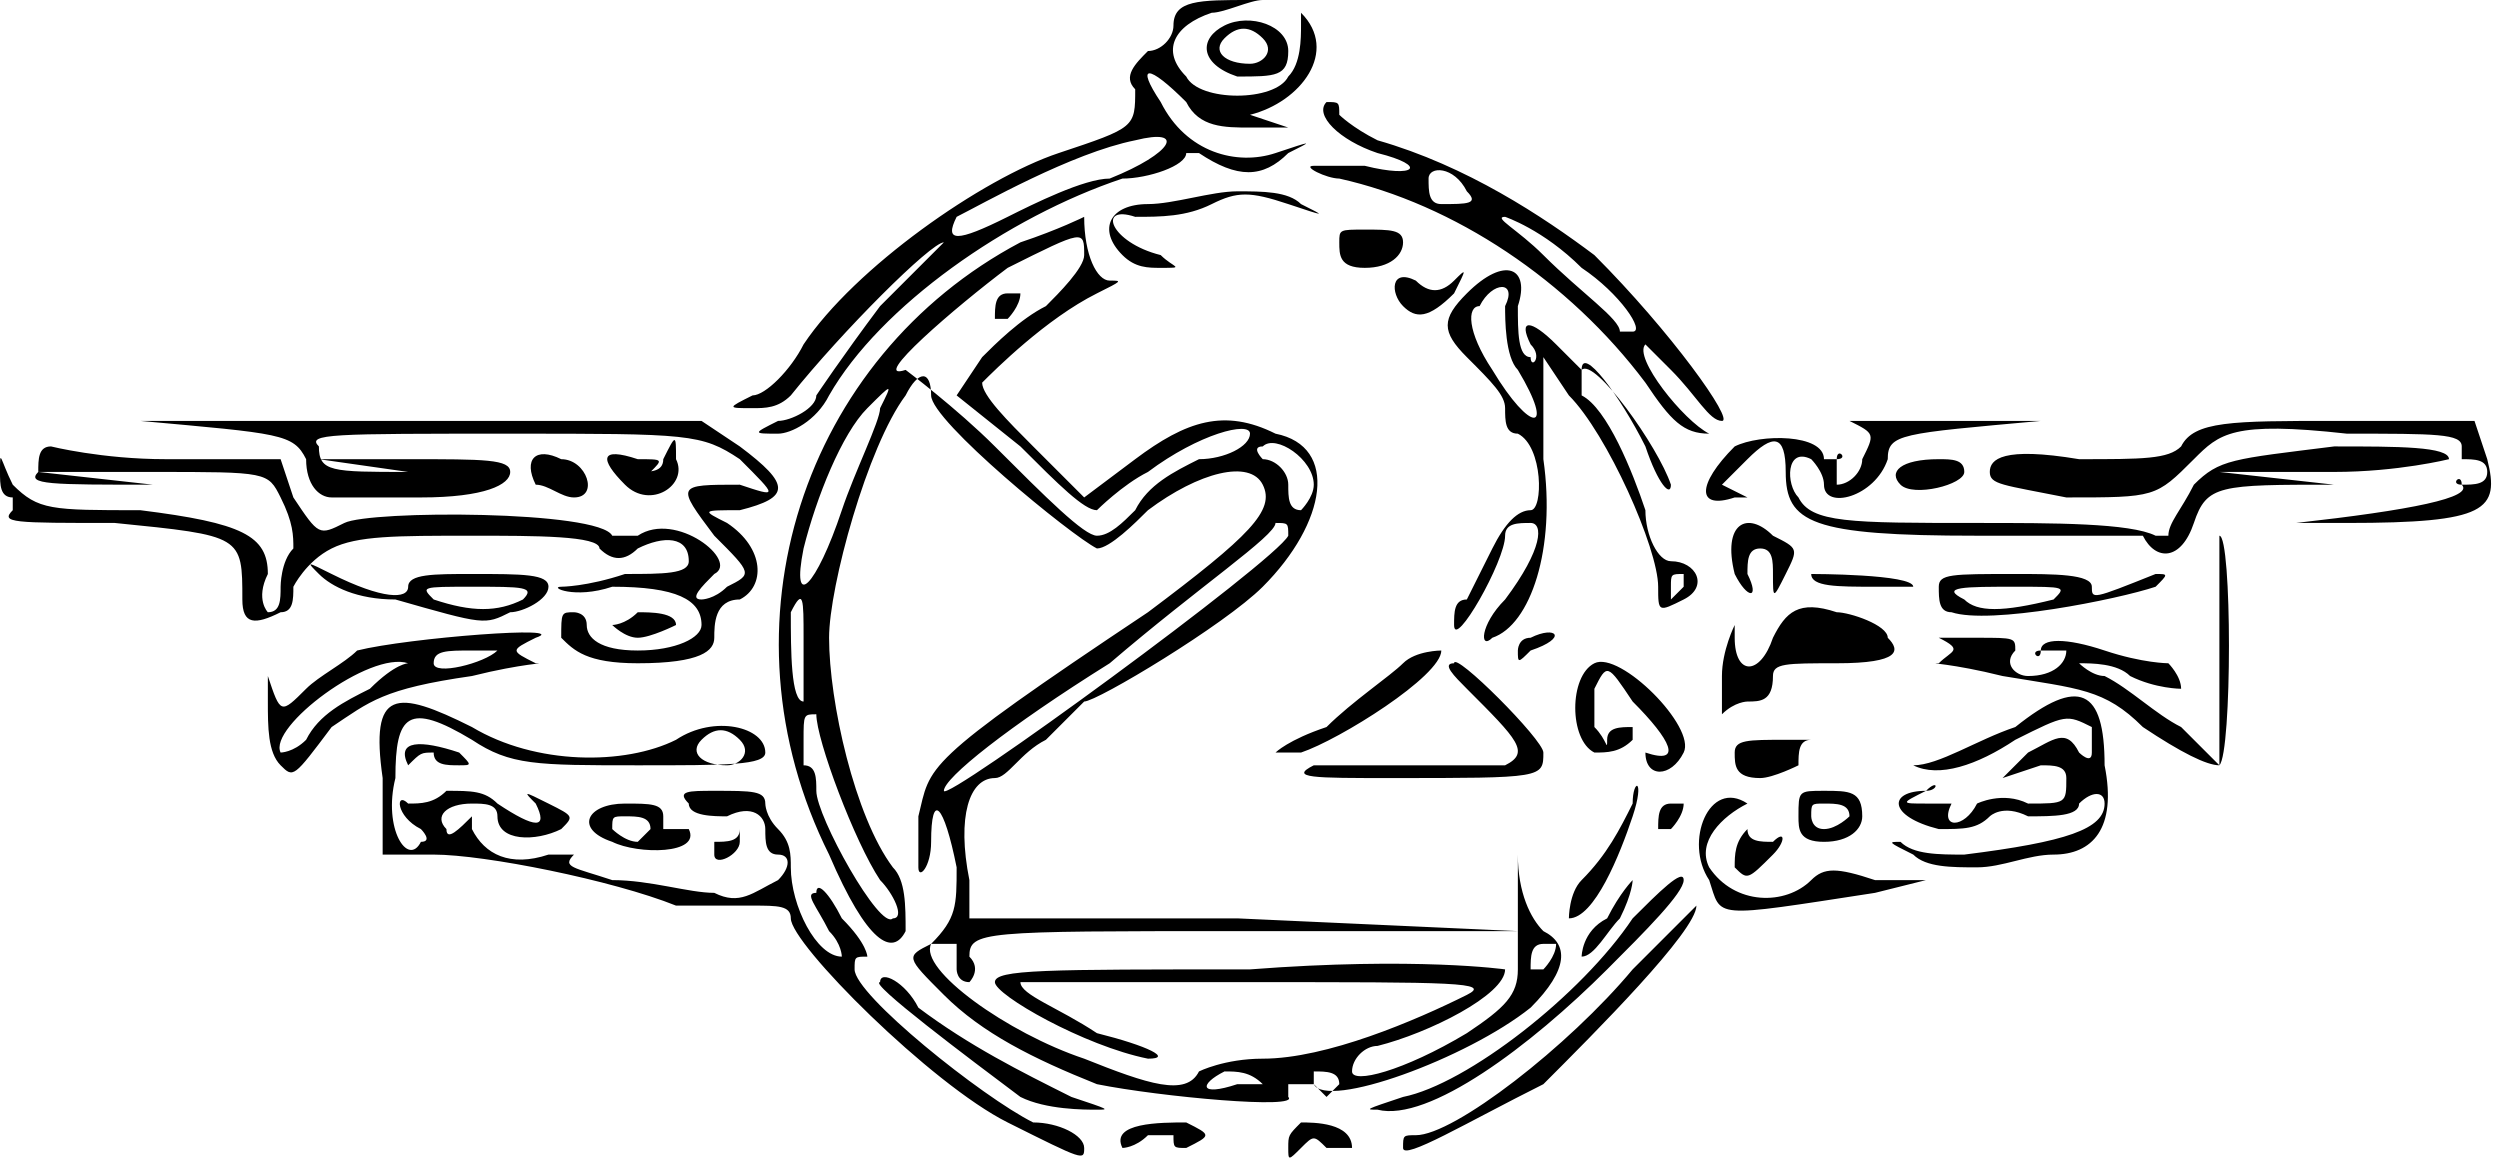 <?xml version="1.0" standalone="no"?>

<!DOCTYPE svg PUBLIC "-//W3C//DTD SVG 20010904//EN"

 "http://www.w3.org/TR/2001/REC-SVG-20010904/DTD/svg10.dtd">

<svg version="1.0" xmlns="http://www.w3.org/2000/svg"

 width="196pt" height="91pt" viewBox="0 0 196 91"

 preserveAspectRatio="xMidYMid meet">

<path fill="#000000" stroke="none" d="
M79 88

C73 85 62 74 62 72

C62 71 61 71 59 71

C57 71 55 71 53 71

C48 69 38 67 34 67

L30 67

L30 61

C29 54 31 54 37 57

C42 60 49 60 53 58

C56 56 60 57 60 59

C60 60 57 60 50 60

C42 60 40 60 37 58

C32 55 31 56 31 61

C30 65 32 68 33 66

C34 66 33 65 33 65

C31 64 31 62 32 63

C33 63 34 63 35 62

C37 62 38 62 39 63

C42 65 43 65 42 63

C41 62 41 62 43 63

C45 64 45 64 44 65

C42 66 39 66 39 64

C39 63 38 63 37 63

C35 63 34 64 35 65

C35 66 36 65 37 64

C37 63 37 63 37 65

C38 67 40 68 43 67

C45 67 46 67 45 67

C44 68 45 68 48 69

C51 69 54 70 56 70

C58 71 59 70 61 69

C62 68 62 67 61 67

C60 67 60 66 60 65

C60 64 59 63 57 64

C56 64 54 64 54 63

C53 62 54 62 56 62

C59 62 60 62 60 63

C60 63 60 64 61 65

C62 66 62 67 62 68

C62 71 64 75 66 75

C66 75 66 74 65 73

C64 71 63 70 64 70

C64 69 65 70 66 72

C68 74 68 75 68 75

C67 75 67 75 67 76

C67 78 77 86 81 88

C83 88 85 89 85 90

C85 91 85 91 79 88

Z

M58 58

C57 57 56 57 55 58

C54 59 55 60 57 60

C58 60 59 59 58 58

Z

M88 90

C87 88 91 88 93 88

C95 89 95 89 93 90

C92 90 92 90 92 89

C92 89 91 89 90 89

C89 90 88 90 88 90

Z

M101 90

C101 89 101 89 102 88

C103 88 106 88 106 90

C106 90 105 90 104 90

C103 89 103 89 102 90

C101 91 101 91 101 90

Z

M110 90

C110 89 110 89 111 89

C114 89 123 82 128 76

C131 73 133 71 133 71

C133 73 125 81 121 85

C115 88 110 91 110 90

Z

M80 86

C76 83 68 77 69 77

C69 76 71 77 72 79

C76 82 80 84 84 86

C87 87 87 87 86 87

C85 87 82 87 80 86

Z

M110 86

C115 85 124 78 128 72

C130 70 132 68 132 69

C132 70 129 73 126 76

C120 82 112 88 108 87

C107 87 107 87 110 86

Z

M86 85

C81 83 77 81 74 78

C71 75 71 75 73 74

C75 72 75 71 75 68

C74 63 73 62 73 66

C73 68 72 69 72 68

C72 68 72 66 72 64

C73 60 72 60 90 48

C98 42 100 40 99 38

C98 36 94 37 90 40

C89 41 87 43 86 43

C84 42 73 33 73 31

C73 29 72 29 71 31

C68 35 65 46 65 50

C65 55 67 64 70 68

C71 69 71 71 71 73

C70 75 68 74 65 67

C56 49 63 28 80 19

C83 18 85 17 85 17

C85 20 86 22 87 22

C88 22 88 22 86 23

C82 25 78 29 77 30

C77 31 79 33 81 35

L85 39

L89 36

C93 33 96 32 100 34

C105 35 104 41 99 46

C96 49 86 55 85 55

C85 55 83 57 82 58

C80 59 79 61 78 61

C76 61 75 64 76 69

L76 72

L97 72

L119 73

L119 67

L119 62

L119 67

C119 70 120 72 121 73

C123 74 123 76 120 79

C115 83 104 87 103 85

C103 85 102 85 101 85

C101 85 101 85 101 86

C102 87 91 86 86 85

Z

M94 84

C94 84 96 83 99 83

C104 83 111 80 115 78

C117 77 114 77 98 77

C88 77 80 77 80 77

C80 78 83 79 86 81

C90 82 92 83 90 83

C85 82 78 78 78 77

C78 76 82 76 98 76

C111 75 118 76 118 76

C118 78 112 81 108 82

C107 82 106 83 106 84

C106 85 110 84 115 81

C118 79 119 78 119 76

L119 73

L97 73

C77 73 76 73 76 75

C77 76 76 77 76 77

C75 77 75 76 75 76

C75 75 75 74 75 74

C74 74 73 74 73 74

C72 76 79 81 85 83

C90 85 93 86 94 84

Z

M99 85

C98 84 97 84 96 84

C94 85 94 86 97 85

C99 85 100 85 99 85

Z

M105 85

C105 84 104 84 103 84

C103 84 103 84 103 85

C103 85 104 86 104 86

C104 86 105 85 105 85

Z

M122 74

C122 74 121 74 121 74

C120 74 120 75 120 76

C120 76 120 76 121 76

C121 76 122 75 122 74

Z

M69 69

C67 66 64 58 64 56

C64 56 64 56 64 56

C63 56 63 56 63 58

C63 59 63 60 63 60

C64 60 64 61 64 62

C64 64 69 73 70 72

C71 72 70 70 69 69

Z

M101 42

C101 41 101 41 100 41

C100 41 100 41 100 41

C100 42 94 46 87 52

C79 57 74 61 74 62

C74 63 100 44 101 42

Z

M63 50

C63 47 63 46 62 48

C62 51 62 55 63 55

C63 55 63 53 63 50

Z

M66 40

C67 37 69 33 69 32

C70 30 70 30 68 32

C66 34 64 39 63 43

C62 48 64 46 66 40

Z

M89 40

C90 38 92 37 94 36

C96 36 98 35 98 34

C98 33 94 34 90 37

C88 38 86 40 86 40

C85 40 83 38 80 35

L75 31

L77 28

C78 27 80 25 82 24

C83 23 85 21 85 20

C85 18 85 18 79 21

C75 24 68 30 71 29

C71 29 75 32 78 35

C82 39 85 42 86 42

C87 42 88 41 89 40

Z

M103 38

C103 36 100 34 99 35

C98 35 99 36 99 36

C100 36 101 37 101 38

C101 39 101 40 102 40

C102 40 103 39 103 38

Z

M126 72

C127 70 128 69 128 69

C128 69 128 70 127 72

C126 73 125 75 124 75

C124 75 124 73 126 72

Z

M124 69

C126 67 127 65 128 63

C128 61 129 61 128 64

C127 67 125 72 123 72

C123 72 123 70 124 69

Z

M134 69

C132 66 134 61 137 63

C139 63 139 63 137 63

C135 64 133 66 134 68

C136 71 140 71 142 69

C143 68 144 68 147 69

L151 69

L147 70

C134 72 135 72 134 69

Z

M122 66

C122 64 122 63 122 64

C122 66 122 67 122 68

C122 69 122 68 122 66

Z

M136 68

C136 67 136 66 137 65

C137 64 137 64 137 65

C137 66 138 66 139 66

C140 65 140 66 139 67

C137 69 137 69 136 68

Z

M150 67

C148 66 148 66 149 66

C150 67 152 67 154 67

C162 66 165 65 165 63

C165 62 164 62 163 63

C163 64 161 64 159 64

C157 63 156 64 156 64

C155 65 154 65 152 65

C148 64 148 62 151 62

C152 61 152 62 151 62

C149 63 149 63 151 63

C152 63 153 63 153 63

C153 62 153 63 153 63

C152 65 154 65 155 63

C155 63 157 62 159 63

C162 63 162 63 162 61

C162 60 161 60 160 60

L157 61

L159 59

C161 58 162 57 163 59

C163 59 164 60 164 59

C164 59 164 58 164 57

C162 56 162 56 158 58

C155 60 152 61 150 60

L146 60

L150 60

C152 60 155 58 158 57

C163 53 165 54 165 60

C166 65 164 67 161 67

C159 67 157 68 155 68

C153 68 151 68 150 67

Z

M56 67

C56 66 56 66 56 66

C57 66 58 66 58 65

C58 65 58 65 58 66

C58 67 56 68 56 67

Z

M48 66

C45 65 46 63 49 63

C51 63 52 63 52 64

C52 65 52 65 52 65

C53 65 54 65 54 65

C55 67 50 67 48 66

Z

M51 65

C51 64 50 64 49 64

C48 64 48 64 48 65

C48 65 49 66 50 66

C50 66 51 65 51 65

Z

M130 65

C130 64 130 63 131 63

C131 63 132 63 132 63

C132 64 131 65 131 65

C130 65 130 65 130 65

Z

M141 64

C141 62 141 62 143 62

C145 62 146 62 146 64

C146 65 145 66 143 66

C141 66 141 65 141 64

Z

M145 64

C145 63 144 63 143 63

C142 63 142 63 142 64

C142 64 142 65 143 65

C144 65 145 64 145 64

Z

M32 60

C31 58 33 58 36 59

C37 60 37 60 36 60

C35 60 34 60 34 59

C33 59 33 59 32 60

C32 62 32 62 32 60

Z

M103 60

C105 60 108 60 112 60

C115 60 118 60 118 60

C120 59 119 58 115 54

C114 53 113 52 114 52

C114 51 121 58 121 59

C121 61 121 61 109 61

C103 61 101 61 103 60

Z

M22 60

C21 59 21 57 21 55

C21 51 21 51 21 53

C22 56 22 56 24 54

C25 53 27 52 28 51

C32 50 45 49 42 50

C40 51 40 51 42 52

C43 52 41 52 37 53

C30 54 29 55 26 57

C23 61 23 61 22 60

Z

M29 54

C31 52 32 52 32 52

C29 51 21 57 22 59

C22 59 23 59 24 58

C25 56 27 55 29 54

Z

M39 51

C40 51 38 51 37 51

C35 51 34 51 34 52

C34 53 38 52 39 51

Z

M129 59

C129 59 129 59 129 59

C132 60 131 58 128 55

C126 52 126 52 125 54

C125 55 125 56 125 57

C126 58 126 59 126 58

C126 57 127 57 128 57

C128 57 128 57 128 58

C127 59 126 59 125 59

C123 58 123 53 125 52

C127 51 133 57 132 59

C131 61 129 61 129 59

Z

M136 59

C136 58 137 58 140 58

C142 58 143 58 142 58

C141 58 141 59 141 60

C141 60 139 61 138 61

C136 61 136 60 136 59

Z

M139 59

C139 59 138 59 137 59

C137 59 137 59 138 59

C139 59 140 59 139 59

Z

M168 57

C165 54 163 54 157 53

C153 52 151 52 152 52

C153 51 154 51 152 50

C151 50 152 50 155 50

C158 50 158 50 158 51

C157 52 158 53 159 53

C161 53 162 52 162 51

C162 51 161 51 160 51

C160 52 159 51 160 51

C160 50 162 50 165 51

C168 52 170 52 170 52

C170 52 171 53 171 54

C171 54 169 54 167 53

C166 52 164 52 163 52

C163 52 164 53 165 53

C167 54 169 56 171 57

L174 60

L174 51

C174 46 174 42 174 42

C175 42 175 59 174 60

C173 60 171 59 168 57

Z

M100 59

C100 59 101 58 104 57

C106 55 109 53 110 52

C111 51 113 51 113 51

C113 53 105 58 102 59

C101 59 100 59 100 59

Z

M113 57

C113 55 113 55 113 55

C113 56 113 57 113 58

C113 58 113 58 113 57

Z

M135 53

C135 51 136 49 136 49

C136 48 136 49 136 50

C136 53 138 53 139 50

C140 48 141 47 144 48

C145 48 148 49 148 50

C149 51 149 52 144 52

C140 52 139 52 139 53

C139 55 138 55 137 55

C137 55 136 55 135 56

C135 56 135 55 135 53

Z

M145 50

C144 50 143 50 142 50

C141 50 142 50 144 50

C145 50 146 50 145 50

Z

M57 53

C57 51 57 51 57 52

C57 53 57 54 57 55

C57 55 57 55 57 53

Z

M172 51

C172 47 172 46 172 48

C172 49 172 52 172 53

C172 55 172 54 172 51

Z

M119 51

C119 51 119 50 120 50

C122 49 123 50 120 51

C119 52 119 52 119 51

Z

M44 50

C44 48 44 48 45 48

C45 48 46 48 46 49

C46 50 47 51 50 51

C53 51 55 50 55 49

C55 47 53 46 48 46

C45 47 43 46 44 46

C44 46 46 46 49 45

C52 45 54 45 54 44

C54 42 52 42 50 43

C49 44 48 44 47 43

C47 42 42 42 37 42

C31 42 28 42 26 43

C24 44 23 46 23 46

C23 47 23 48 22 48

C20 49 19 49 19 47

C19 42 19 42 9 41

C1 41 0 41 1 40

C1 39 1 39 1 39

C0 39 0 38 0 37

C0 35 0 36 1 38

C3 40 4 40 11 40

C19 41 21 42 21 45

C20 47 21 48 21 48

C22 48 22 47 22 46

C22 46 22 44 23 43

C23 42 23 41 22 39

C21 37 21 37 12 37

L3 37

L12 38

L21 38

L12 38

C4 38 2 38 3 37

C3 36 3 35 4 35

C4 35 8 36 13 36

L22 36

L23 39

C25 42 25 42 27 41

C29 40 47 40 48 42

C48 42 49 42 50 42

C53 40 58 44 56 45

C55 46 54 47 55 47

C55 47 56 47 57 46

C59 45 59 45 56 42

C53 38 53 38 58 38

C61 39 61 39 58 36

C55 34 54 34 40 34

C26 34 24 34 25 35

C25 37 26 37 32 37

L39 37

L32 37

L25 36

L32 36

C38 36 40 36 40 37

C40 38 38 39 33 39

C29 39 26 39 26 39

C25 39 24 38 24 36

C23 34 22 34 11 33

C3 33 9 33 27 33

L55 33

L58 35

C62 38 62 39 58 40

C55 40 55 40 57 41

C60 43 60 46 58 47

C56 47 56 49 56 50

C56 51 55 52 50 52

C46 52 45 51 44 50

Z

M118 47

C121 43 121 41 120 41

C119 41 118 41 118 42

C118 44 114 51 114 49

C114 48 114 47 115 47

C115 47 116 45 117 43

C118 41 119 40 120 40

C121 40 121 35 119 34

C118 34 118 33 118 32

C118 31 117 30 115 28

C113 26 113 25 115 23

C118 20 120 21 119 24

C119 26 119 28 120 28

C120 29 121 28 120 27

C119 25 120 25 122 27

C123 28 124 29 124 29

C125 28 130 35 131 38

C131 39 130 38 129 35

C127 31 124 27 124 29

C124 30 124 31 124 31

C126 32 128 37 129 40

C129 42 130 44 131 44

C133 44 134 46 132 47

C130 48 130 48 130 46

C130 43 126 34 123 31

L121 28

L121 36

C122 43 120 49 117 50

C116 51 116 49 118 47

Z

M132 46

C132 45 132 45 132 45

C131 45 131 45 131 46

C131 46 131 47 131 47

C131 47 132 46 132 46

Z

M119 29

C118 28 118 25 118 24

C119 22 117 22 116 24

C115 24 115 26 117 29

C120 34 122 34 119 29

Z

M48 49

C48 49 49 49 50 48

C51 48 53 48 53 49

C53 49 51 50 50 50

C49 50 48 49 48 49

Z

M31 47

C28 47 26 46 25 45

C24 44 24 44 26 45

C30 47 32 47 32 46

C32 45 34 45 37 45

C41 45 43 45 43 46

C43 47 41 48 40 48

C38 49 38 49 31 47

Z

M41 47

C42 46 41 46 37 46

C33 46 33 46 34 47

C37 48 39 48 41 47

Z

M153 48

C152 48 152 47 152 46

C152 45 153 45 158 45

C161 45 164 45 164 46

C164 47 164 47 169 45

C170 45 170 45 169 46

C166 47 156 49 153 48

Z

M161 47

C162 46 162 46 158 46

C154 46 152 46 154 47

C155 48 157 48 161 47

Z

M136 45

C135 41 137 40 139 42

C141 43 141 43 140 45

C139 47 139 47 139 45

C139 44 139 43 138 43

C137 43 137 44 137 45

C138 47 137 47 136 45

Z

M142 45

C142 45 150 45 150 46

C151 46 149 46 147 46

C144 46 142 46 142 45

Z

M28 44

C29 44 30 44 30 44

C31 44 30 44 29 44

C28 44 28 44 28 44

Z

M168 42

C168 42 162 42 155 42

C142 42 140 41 140 37

C140 34 139 34 137 36

L135 38

L137 39

C139 39 139 39 136 39

C133 40 133 38 136 35

C138 34 143 34 143 36

C143 36 143 36 144 36

C144 35 145 36 144 36

C144 37 144 38 144 38

C145 38 146 37 146 36

C147 34 147 34 145 33

C143 33 149 33 157 33

C169 33 169 33 160 33

C149 34 148 34 148 36

C147 39 143 40 143 38

C143 37 142 36 142 36

C140 35 140 38 141 39

C142 41 145 41 155 41

C161 41 167 41 169 42

C170 42 170 42 170 42

C170 41 171 40 172 38

C174 36 175 36 183 35

C188 35 192 35 192 36

C192 36 188 37 183 37

L174 37

L183 38

L192 38

L183 38

C174 38 173 38 172 41

C171 44 169 44 168 42

Z

M180 41

C189 40 194 39 193 38

C192 38 193 37 193 38

C194 38 195 38 195 37

C195 36 194 36 193 36

C193 36 193 36 193 35

C193 34 191 34 184 34

C175 33 174 34 172 36

C169 39 169 39 162 39

C157 38 156 38 156 37

C156 36 157 35 163 36

C168 36 170 36 171 35

C172 33 175 33 183 33

L194 33

L195 36

C196 40 195 41 184 41

C178 41 176 41 180 41

Z

M166 37

C164 37 161 37 159 37

C157 37 159 37 163 37

C167 37 168 37 166 37

Z

M49 38

C47 36 47 35 50 36

C52 36 52 36 51 37

C50 37 49 37 50 37

C51 37 52 37 52 36

C53 34 53 34 53 36

C54 38 51 40 49 38

Z

M42 38

C41 36 42 35 44 36

C46 36 47 39 45 39

C44 39 43 38 42 38

Z

M45 37

C45 37 44 37 43 37

C43 37 43 37 44 37

C45 37 46 37 45 37

Z

M149 38

C148 37 149 36 152 36

C153 36 154 36 154 37

C154 38 150 39 149 38

Z

M152 37

C152 37 151 37 150 37

C150 37 150 37 151 37

C152 37 153 37 152 37

Z

M61 33

C62 33 64 32 64 31

C64 31 66 28 69 24

C72 21 74 19 74 19

C73 19 66 26 62 31

C61 32 60 32 59 32

C57 32 57 32 59 31

C60 31 62 29 63 27

C67 21 77 14 83 12

C89 10 89 10 89 7

C88 6 89 5 90 4

C91 4 92 3 92 2

C92 0 94 0 98 0

C100 0 100 0 99 0

C98 0 96 1 95 1

C92 2 91 4 93 6

C94 8 100 8 101 6

C102 5 102 3 102 2

C102 0 102 0 102 1

C105 4 102 8 98 9

C95 9 95 9 98 9

L101 10

L98 10

C96 10 94 10 93 8

C90 5 89 5 91 8

C93 12 97 13 100 12

C103 11 103 11 101 12

C99 14 97 14 94 12

C93 12 93 12 93 12

C93 13 90 14 88 14

C79 17 69 24 65 31

C64 33 62 34 61 34

C59 34 59 34 61 33

Z

M79 17

C81 16 85 14 87 14

C92 12 93 10 89 11

C84 12 77 16 75 17

C74 19 75 19 79 17

Z

M129 30

C123 22 114 16 105 14

C104 14 102 13 103 13

C103 13 105 13 107 13

C111 14 112 13 108 12

C105 11 103 9 104 8

C105 8 105 8 105 9

C105 9 106 10 108 11

C115 13 121 17 125 20

C131 26 136 33 135 33

C134 33 133 31 131 29

C130 28 129 27 129 27

C128 28 132 33 134 34

C136 34 136 34 134 34

C132 34 131 33 129 30

Z

M124 21

C121 18 118 17 118 17

C117 17 119 18 121 20

C124 23 127 25 127 26

C127 26 128 26 128 26

C129 26 127 23 124 21

Z

M115 15

C114 13 112 13 112 14

C112 15 112 16 113 16

C115 16 116 16 115 15

Z

M30 31

C31 31 32 31 33 31

C33 31 33 31 32 31

C30 31 30 31 30 31

Z

M36 31

C37 31 38 31 39 31

C39 31 39 31 38 31

C36 31 36 31 36 31

Z

M49 31

C50 31 51 31 51 31

C52 31 51 31 50 31

C49 31 49 31 49 31

Z

M143 31

C144 31 145 31 146 31

C146 31 146 31 145 31

C143 31 143 31 143 31

Z

M153 31

C155 31 156 31 157 31

C158 31 157 31 155 31

C153 31 152 31 153 31

Z

M162 31

C163 31 164 31 165 31

C165 31 165 31 163 31

C161 31 161 31 162 31

Z

M110 24

C109 23 109 21 111 22

C112 23 113 23 114 22

C115 21 115 21 114 23

C112 25 111 25 110 24

Z

M88 20

C86 18 87 16 90 16

C92 16 95 15 97 15

C99 15 101 15 102 16

C104 17 104 17 101 16

C98 15 97 15 95 16

C93 17 91 17 89 17

C86 16 87 19 91 20

C92 21 93 21 91 21

C90 21 89 21 88 20

Z

M105 19

C105 18 105 18 107 18

C109 18 110 18 110 19

C110 20 109 21 107 21

C105 21 105 20 105 19

Z

M108 19

C108 19 107 19 106 19

C106 19 106 19 107 19

C108 19 109 19 108 19

Z

M95 19

C96 19 99 19 100 19

C102 19 101 19 98 19

C94 19 93 19 95 19

Z

M97 6

C94 5 94 3 96 2

C98 1 101 2 101 4

C101 6 100 6 97 6

Z

M99 3

C98 2 97 2 96 3

C95 4 96 5 98 5

C99 5 100 4 99 3

Z

M78 25

C78 24 78 23 79 23

C79 23 80 23 80 23

C80 24 79 25 79 25

C78 25 78 25 78 25

Z

"/>

</svg>

